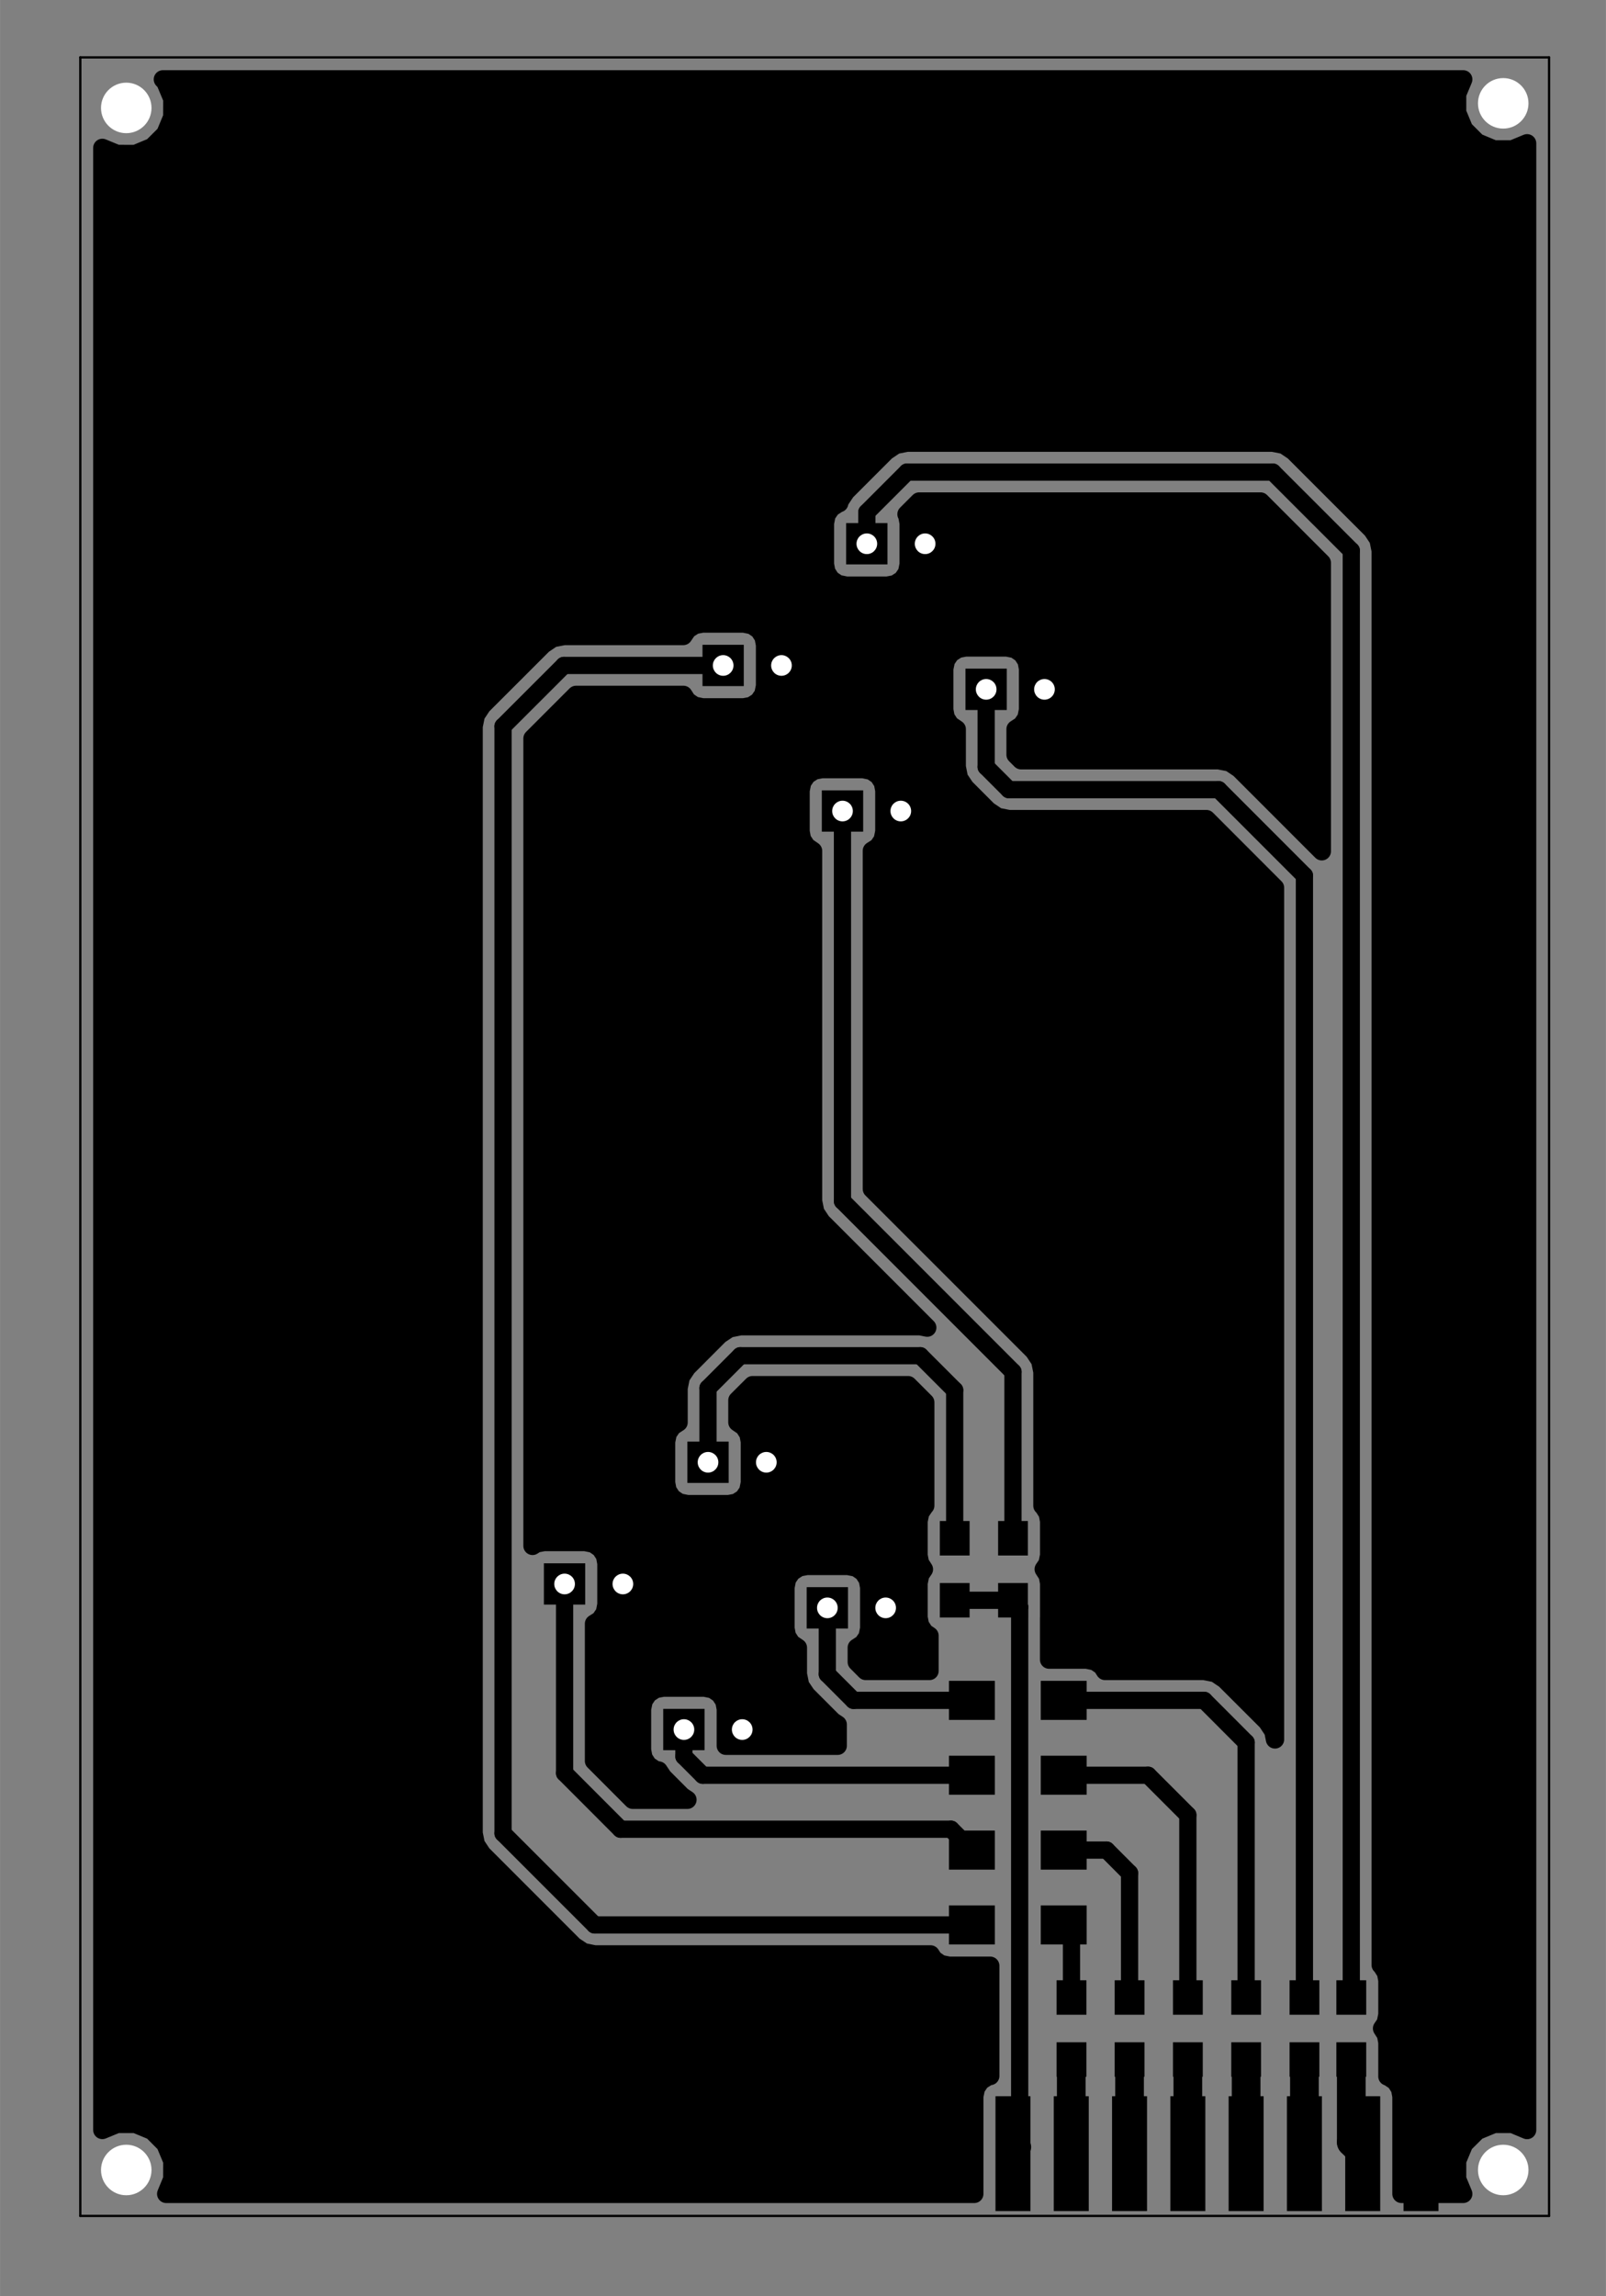<?xml version="1.0" standalone="no"?>
 <!DOCTYPE svg PUBLIC "-//W3C//DTD SVG 1.1//EN" 
 "http://www.w3.org/Graphics/SVG/1.1/DTD/svg11.dtd"> 
<svg xmlns="http://www.w3.org/2000/svg" version="1.1" 
    width="6.998cm" height="10cm" viewBox="0 0 27550 39370 ">
<rect x="0" y="0" width="27550" height="39370" fill="#808080" stroke="none"/>
<title>SVG Picture created as large_7segment-brd.svg date 2018/06/10 21:15:33 </title>
  <desc>Picture generated by PCBNEW </desc>
<g style="fill:#000000; fill-opacity:1;stroke:#000000; stroke-opacity:1;
stroke-linecap:round; stroke-linejoin:round; "
 transform="translate(0 0) scale(1 1)">
</g>
<g style="fill:#000000; fill-opacity:0.0; 
stroke:#000000; stroke-width:-0; stroke-opacity:1; 
stroke-linecap:round; stroke-linejoin:round;">
</g>
<g style="fill:#000000; fill-opacity:0.0; 
stroke:#000000; stroke-width:0; stroke-opacity:1; 
stroke-linecap:round; stroke-linejoin:round;">
</g>
<g style="fill:#000000; fill-opacity:1.0; 
stroke:#000000; stroke-width:0; stroke-opacity:1; 
stroke-linecap:round; stroke-linejoin:round;">
<polyline style="fill-rule:evenodd;"
points="14515,9677
14515,8968
15224,8968
15224,9677
14515,9677
" /> 
<circle cx="15870.1" cy="9322.83" r="354.331" /> 
</g>
<g style="fill:#000000; fill-opacity:1.0; 
stroke:#000000; stroke-width:39.37; stroke-opacity:1; 
stroke-linecap:round; stroke-linejoin:round;">
</g>
<g style="fill:#000000; fill-opacity:1.0; 
stroke:#000000; stroke-width:0; stroke-opacity:1; 
stroke-linecap:round; stroke-linejoin:round;">
<polyline style="fill-rule:evenodd;"
points="16562,12173
16562,11464
17271,11464
17271,12173
16562,12173
" /> 
<circle cx="17917.3" cy="11818.9" r="354.331" /> 
</g>
<g style="fill:#000000; fill-opacity:1.0; 
stroke:#000000; stroke-width:39.37; stroke-opacity:1; 
stroke-linecap:round; stroke-linejoin:round;">
</g>
<g style="fill:#000000; fill-opacity:1.0; 
stroke:#000000; stroke-width:0; stroke-opacity:1; 
stroke-linecap:round; stroke-linejoin:round;">
<polyline style="fill-rule:evenodd;"
points="13838,27921
13838,27212
14547,27212
14547,27921
13838,27921
" /> 
<circle cx="15192.9" cy="27566.9" r="354.331" /> 
</g>
<g style="fill:#000000; fill-opacity:1.0; 
stroke:#000000; stroke-width:39.37; stroke-opacity:1; 
stroke-linecap:round; stroke-linejoin:round;">
</g>
<g style="fill:#000000; fill-opacity:1.0; 
stroke:#000000; stroke-width:0; stroke-opacity:1; 
stroke-linecap:round; stroke-linejoin:round;">
<polyline style="fill-rule:evenodd;"
points="11377,30007
11377,29299
12086,29299
12086,30007
11377,30007
" /> 
<circle cx="12732.3" cy="29653.5" r="354.331" /> 
</g>
<g style="fill:#000000; fill-opacity:1.0; 
stroke:#000000; stroke-width:39.37; stroke-opacity:1; 
stroke-linecap:round; stroke-linejoin:round;">
</g>
<g style="fill:#000000; fill-opacity:1.0; 
stroke:#000000; stroke-width:0; stroke-opacity:1; 
stroke-linecap:round; stroke-linejoin:round;">
<polyline style="fill-rule:evenodd;"
points="9330,27511
9330,26803
10039,26803
10039,27511
9330,27511
" /> 
<circle cx="10685" cy="27157.5" r="354.331" /> 
</g>
<g style="fill:#000000; fill-opacity:1.0; 
stroke:#000000; stroke-width:39.37; stroke-opacity:1; 
stroke-linecap:round; stroke-linejoin:round;">
</g>
<g style="fill:#000000; fill-opacity:1.0; 
stroke:#000000; stroke-width:0; stroke-opacity:1; 
stroke-linecap:round; stroke-linejoin:round;">
<polyline style="fill-rule:evenodd;"
points="12051,11763
12051,11055
12759,11055
12759,11763
12051,11763
" /> 
<circle cx="13405.5" cy="11409.4" r="354.331" /> 
</g>
<g style="fill:#000000; fill-opacity:1.0; 
stroke:#000000; stroke-width:39.37; stroke-opacity:1; 
stroke-linecap:round; stroke-linejoin:round;">
</g>
<g style="fill:#000000; fill-opacity:1.0; 
stroke:#000000; stroke-width:0; stroke-opacity:1; 
stroke-linecap:round; stroke-linejoin:round;">
<polyline style="fill-rule:evenodd;"
points="14098,14259
14098,13551
14807,13551
14807,14259
14098,14259
" /> 
<circle cx="15452.8" cy="13905.5" r="354.331" /> 
</g>
<g style="fill:#000000; fill-opacity:1.0; 
stroke:#000000; stroke-width:39.37; stroke-opacity:1; 
stroke-linecap:round; stroke-linejoin:round;">
</g>
<g style="fill:#000000; fill-opacity:1.0; 
stroke:#000000; stroke-width:0; stroke-opacity:1; 
stroke-linecap:round; stroke-linejoin:round;">
<polyline style="fill-rule:evenodd;"
points="11791,25425
11791,24716
12500,24716
12500,25425
11791,25425
" /> 
<circle cx="13145.7" cy="25070.9" r="354.331" /> 
</g>
<g style="fill:#000000; fill-opacity:1.0; 
stroke:#000000; stroke-width:39.37; stroke-opacity:1; 
stroke-linecap:round; stroke-linejoin:round;">
</g>
<g style="fill:#000000; fill-opacity:1.0; 
stroke:#000000; stroke-width:0; stroke-opacity:1; 
stroke-linecap:round; stroke-linejoin:round;">
<polyline style="fill-rule:evenodd;"
points="24677,37909
24077,37909
24077,35940
24677,35940
24677,37909
" /> 
<polyline style="fill-rule:evenodd;"
points="23677,37909
23077,37909
23077,35940
23677,35940
23677,37909
" /> 
<polyline style="fill-rule:evenodd;"
points="22677,37909
22077,37909
22077,35940
22677,35940
22677,37909
" /> 
<polyline style="fill-rule:evenodd;"
points="21677,37909
21077,37909
21077,35940
21677,35940
21677,37909
" /> 
<polyline style="fill-rule:evenodd;"
points="20677,37909
20077,37909
20077,35940
20677,35940
20677,37909
" /> 
<polyline style="fill-rule:evenodd;"
points="19677,37909
19077,37909
19077,35940
19677,35940
19677,37909
" /> 
<polyline style="fill-rule:evenodd;"
points="18677,37909
18077,37909
18077,35940
18677,35940
18677,37909
" /> 
<polyline style="fill-rule:evenodd;"
points="17677,37909
17077,37909
17077,35940
17677,35940
17677,37909
" /> 
<polyline style="fill-rule:evenodd;"
points="23437,35606
22925,35606
22925,35015
23437,35015
23437,35606
" /> 
<polyline style="fill-rule:evenodd;"
points="23437,34543
22925,34543
22925,33952
23437,33952
23437,34543
" /> 
<polyline style="fill-rule:evenodd;"
points="22633,35606
22122,35606
22122,35015
22633,35015
22633,35606
" /> 
<polyline style="fill-rule:evenodd;"
points="22633,34543
22122,34543
22122,33952
22633,33952
22633,34543
" /> 
<polyline style="fill-rule:evenodd;"
points="21633,35606
21122,35606
21122,35015
21633,35015
21633,35606
" /> 
<polyline style="fill-rule:evenodd;"
points="21633,34543
21122,34543
21122,33952
21633,33952
21633,34543
" /> 
<polyline style="fill-rule:evenodd;"
points="20633,35606
20122,35606
20122,35015
20633,35015
20633,35606
" /> 
<polyline style="fill-rule:evenodd;"
points="20633,34543
20122,34543
20122,33952
20633,33952
20633,34543
" /> 
<polyline style="fill-rule:evenodd;"
points="19633,35606
19122,35606
19122,35015
19633,35015
19633,35606
" /> 
<polyline style="fill-rule:evenodd;"
points="19633,34543
19122,34543
19122,33952
19633,33952
19633,34543
" /> 
<polyline style="fill-rule:evenodd;"
points="18637,35606
18125,35606
18125,35015
18637,35015
18637,35606
" /> 
<polyline style="fill-rule:evenodd;"
points="18637,34543
18125,34543
18125,33952
18637,33952
18637,34543
" /> 
<polyline style="fill-rule:evenodd;"
points="17633,27732
17122,27732
17122,27141
17633,27141
17633,27732
" /> 
<polyline style="fill-rule:evenodd;"
points="17633,26669
17122,26669
17122,26078
17633,26078
17633,26669
" /> 
<polyline style="fill-rule:evenodd;"
points="16633,27732
16122,27732
16122,27141
16633,27141
16633,27732
" /> 
<polyline style="fill-rule:evenodd;"
points="16633,26669
16122,26669
16122,26078
16633,26078
16633,26669
" /> 
<polyline style="fill-rule:evenodd;"
points="16279,29488
16279,28818
17066,28818
17066,29488
16279,29488
" /> 
<polyline style="fill-rule:evenodd;"
points="17854,29488
17854,28818
18641,28818
18641,29488
17854,29488
" /> 
<polyline style="fill-rule:evenodd;"
points="16279,30771
16279,30102
17066,30102
17066,30771
16279,30771
" /> 
<polyline style="fill-rule:evenodd;"
points="17854,30771
17854,30102
18641,30102
18641,30771
17854,30771
" /> 
<polyline style="fill-rule:evenodd;"
points="16279,32055
16279,31385
17066,31385
17066,32055
16279,32055
" /> 
<polyline style="fill-rule:evenodd;"
points="17854,32055
17854,31385
18641,31385
18641,32055
17854,32055
" /> 
<polyline style="fill-rule:evenodd;"
points="16279,33338
16279,32669
17066,32669
17066,33338
16279,33338
" /> 
<polyline style="fill-rule:evenodd;"
points="17854,33338
17854,32669
18641,32669
18641,33338
17854,33338
" /> 
</g>
<g style="fill:#000000; fill-opacity:1.0; 
stroke:#000000; stroke-width:393.701; stroke-opacity:1; 
stroke-linecap:round; stroke-linejoin:round;">
</g>
<g style="fill:#000000; fill-opacity:0.0; 
stroke:#000000; stroke-width:393.701; stroke-opacity:1; 
stroke-linecap:round; stroke-linejoin:round;">
<path d="M17976 11759
L17917 11818
" />
</g>
<g style="fill:#000000; fill-opacity:0.0; 
stroke:#000000; stroke-width:295.276; stroke-opacity:1; 
stroke-linecap:round; stroke-linejoin:round;">
<path d="M23181 9440
L21834 8094
" />
<path d="M21834 8094
L15559 8094
" />
<path d="M23181 34248
L23181 9440
" />
<path d="M14870 9322
L14870 8783
" />
<path d="M14870 8783
L15559 8094
" />
<path d="M22377 15011
L20905 13539
" />
<path d="M20905 13539
L17307 13539
" />
<path d="M22377 34248
L22377 15011
" />
<path d="M16917 11818
L16917 13149
" />
<path d="M16917 13149
L17307 13539
" />
<path d="M16673 29153
L14641 29153
" />
<path d="M14641 29153
L14192 28704
" />
<path d="M14192 28704
L14192 27566
" />
<path d="M16673 30437
L12055 30437
" />
<path d="M11732 30114
L12055 30437
" />
<path d="M11732 29653
L11732 30114
" />
<path d="M16673 31720
L16314 31362
" />
<path d="M16314 31362
L10645 31362
" />
<path d="M10645 31362
L9685 30401
" />
<path d="M9685 30401
L9685 27157
" />
<path d="M10200 33003
L8629 31433
" />
<path d="M8629 31433
L8629 12452
" />
<path d="M16673 33003
L10200 33003
" />
<path d="M8629 12452
L9673 11409
" />
<path d="M9673 11409
L12405 11409
" />
<path d="M17377 23519
L14452 20594
" />
<path d="M14452 20594
L14452 13905
" />
<path d="M17377 26374
L17377 23519
" />
</g>
<g style="fill:#000000; fill-opacity:0.0; 
stroke:#000000; stroke-width:492.126; stroke-opacity:1; 
stroke-linecap:round; stroke-linejoin:round;">
<path d="M14437 13905
L14452 13905
" />
</g>
<g style="fill:#000000; fill-opacity:0.0; 
stroke:#000000; stroke-width:295.276; stroke-opacity:1; 
stroke-linecap:round; stroke-linejoin:round;">
<path d="M15787 23244
L12700 23244
" />
<path d="M16377 26374
L16377 23834
" />
<path d="M16377 23834
L15787 23244
" />
<path d="M12700 23244
L12145 23799
" />
<path d="M12145 23799
L12145 25070
" />
</g>
<g style="fill:#000000; fill-opacity:0.0; 
stroke:#000000; stroke-width:492.126; stroke-opacity:1; 
stroke-linecap:round; stroke-linejoin:round;">
<path d="M16377 26374
L16377 26334
" />
<path d="M23377 36925
L23181 36728
" />
<path d="M23181 36728
L23181 35311
" />
<path d="M22377 36925
L22377 35311
" />
<path d="M21377 36925
L21377 35311
" />
<path d="M20377 36925
L20377 35311
" />
<path d="M19377 36925
L19377 35311
" />
<path d="M18377 36925
L18377 35314
" />
<path d="M18377 35314
L18381 35311
" />
</g>
<g style="fill:#000000; fill-opacity:0.0; 
stroke:#000000; stroke-width:393.701; stroke-opacity:1; 
stroke-linecap:round; stroke-linejoin:round;">
<path d="M17377 36925
L17492 36811
" />
</g>
<g style="fill:#000000; fill-opacity:0.0; 
stroke:#000000; stroke-width:295.276; stroke-opacity:1; 
stroke-linecap:round; stroke-linejoin:round;">
<path d="M17492 36811
L17492 27551
" />
<path d="M17492 27551
L17377 27437
" />
<path d="M17377 27437
L16377 27437
" />
<path d="M21377 29874
L20657 29153
" />
<path d="M20657 29153
L18248 29153
" />
<path d="M21377 34248
L21377 29874
" />
<path d="M20377 31118
L19696 30437
" />
<path d="M19696 30437
L18248 30437
" />
<path d="M20377 34248
L20377 31118
" />
<path d="M19377 32114
L18984 31720
" />
<path d="M18984 31720
L18248 31720
" />
<path d="M19377 34248
L19377 32114
" />
<path d="M18381 34248
L18381 33137
" />
</g>
<g style="fill:#000000; fill-opacity:0.0; 
stroke:#000000; stroke-width:393.701; stroke-opacity:1; 
stroke-linecap:round; stroke-linejoin:round;">
<path d="M18381 33137
L18248 33003
" />
</g>
<g style="fill:#000000; fill-opacity:1.0; 
stroke:#000000; stroke-width:314.961; stroke-opacity:1; 
stroke-linecap:round; stroke-linejoin:round;">
<polyline style="fill-rule:evenodd;"
points="24996,1613
24996,1928
25116,2218
25339,2441
25629,2562
25943,2562
26197,2457
26197,36519
25945,36414
25630,36414
25340,36534
25117,36756
24996,37046
24996,37361
25101,37614
24042,37614
24042,35940
24017,35808
23939,35686
23819,35605
23801,35601
23801,35015
23776,34883
23709,34778
23772,34685
23801,34543
23801,33952
23776,33820
23698,33698
23686,33690
23686,9440
23647,9247
23538,9083
22191,7737
22027,7627
21834,7589
15559,7589
15365,7627
15201,7737
14512,8426
14403,8590
14396,8626
14383,8628
14261,8707
14179,8826
14151,8968
14151,9677
14176,9809
14254,9931
14373,10012
14515,10041
15224,10041
15356,10016
15478,9938
15560,9818
15588,9677
15588,8968
15563,8836
15551,8816
15768,8599
21625,8599
22675,9650
22675,14595
21262,13182
21213,13149
21098,13072
20905,13034
17516,13034
17422,12940
17422,12501
17525,12434
17607,12315
17636,12173
17636,11464
17611,11332
17532,11210
17413,11128
17271,11100
16562,11100
16430,11125
16308,11203
16227,11322
16198,11464
16198,12173
16223,12305
16301,12427
16412,12502
16412,13149
16450,13342
16514,13438
16560,13506
16949,13896
17113,14006
17307,14044
20696,14044
21872,15221
21872,29822
21844,29680
21735,29516
21014,28796
20996,28784
20850,28686
20657,28648
18956,28648
18902,28564
18783,28483
18641,28454
17997,28454
17997,27737
17998,27732
17998,27141
17973,27009
17905,26904
17969,26811
17998,26669
17998,26078
17973,25946
17895,25824
17883,25816
17883,23519
17844,23326
17735,23162
14957,20385
14957,14587
15061,14521
15142,14401
15171,14259
15171,13551
15146,13418
15068,13297
14948,13215
14807,13186
14098,13186
13965,13211
13844,13289
13762,13409
13733,13551
13733,14259
13758,14392
13837,14513
13947,14589
13947,20594
13986,20787
14095,20951
15906,22762
15787,22738
12700,22738
12507,22777
12343,22886
11788,23442
11679,23605
11640,23799
11640,24388
11537,24455
11455,24574
11426,24716
11426,25425
11451,25557
11530,25679
11649,25760
11791,25789
12500,25789
12632,25764
12754,25686
12835,25567
12864,25425
12864,24716
12839,24584
12761,24462
12650,24386
12650,24008
12910,23749
15578,23749
15872,24043
15872,25814
15867,25817
15786,25936
15757,26078
15757,26669
15782,26801
15849,26906
15786,26999
15757,27141
15757,27732
15782,27864
15860,27986
15945,28044
15945,28648
14850,28648
14698,28495
14698,28249
14801,28182
14883,28063
14911,27921
14911,27212
14886,27080
14808,26958
14689,26876
14547,26848
13838,26848
13706,26873
13584,26951
13502,27070
13474,27212
13474,27921
13499,28053
13577,28175
13687,28250
13687,28704
13726,28898
13769,28963
13835,29061
14284,29510
14370,29567
14370,29931
12451,29931
12451,29299
12426,29166
12347,29045
12228,28963
12086,28934
11377,28934
11245,28959
11123,29037
11042,29157
11013,29299
11013,30007
11038,30140
11116,30262
11236,30343
11298,30356
11375,30471
11697,30794
11792,30857
10854,30857
10190,30192
10190,27839
10293,27773
10375,27653
10403,27511
10403,26803
10378,26670
10300,26549
10181,26467
10039,26438
9330,26438
9198,26463
9135,26504
9135,12661
9882,11914
11723,11914
11789,12017
11909,12099
12051,12128
12759,12128
12892,12103
13013,12025
13095,11905
13124,11763
13124,11055
13099,10922
13021,10800
12901,10719
12759,10690
12051,10690
11918,10715
11797,10793
11721,10904
9673,10904
9479,10942
9316,11052
8272,12095
8163,12259
8124,12452
8124,31433
8163,31626
8177,31647
8272,31790
9843,33361
10007,33470
10200,33509
15964,33509
16018,33592
16137,33674
16279,33703
16987,33703
16987,35593
16945,35601
16823,35679
16742,35799
16713,35940
16713,37614
2851,37614
2955,37362
2956,37048
2835,36757
2613,36534
2323,36414
2008,36414
1755,36518
1755,2536
2007,2640
2321,2641
2612,2520
2835,2298
2955,2008
2956,1693
2835,1403
2794,1361
25101,1361
24996,1613
" /> 
</g>
<g style="fill:#FFFFFF; fill-opacity:1.0; 
stroke:#FFFFFF; stroke-width:314.961; stroke-opacity:1; 
stroke-linecap:round; stroke-linejoin:round;">
</g>
<g style="fill:#FFFFFF; fill-opacity:1.0; 
stroke:#FFFFFF; stroke-width:0; stroke-opacity:1; 
stroke-linecap:round; stroke-linejoin:round;">
<circle cx="25787.4" cy="37204.7" r="433.071" /> 
</g>
<g style="fill:#FFFFFF; fill-opacity:1.0; 
stroke:#FFFFFF; stroke-width:39.37; stroke-opacity:1; 
stroke-linecap:round; stroke-linejoin:round;">
</g>
<g style="fill:#FFFFFF; fill-opacity:1.0; 
stroke:#FFFFFF; stroke-width:0; stroke-opacity:1; 
stroke-linecap:round; stroke-linejoin:round;">
<circle cx="2165.35" cy="37204.7" r="433.071" /> 
</g>
<g style="fill:#FFFFFF; fill-opacity:1.0; 
stroke:#FFFFFF; stroke-width:39.37; stroke-opacity:1; 
stroke-linecap:round; stroke-linejoin:round;">
</g>
<g style="fill:#FFFFFF; fill-opacity:1.0; 
stroke:#FFFFFF; stroke-width:0; stroke-opacity:1; 
stroke-linecap:round; stroke-linejoin:round;">
<circle cx="25787.4" cy="1771.65" r="433.071" /> 
</g>
<g style="fill:#FFFFFF; fill-opacity:1.0; 
stroke:#FFFFFF; stroke-width:39.37; stroke-opacity:1; 
stroke-linecap:round; stroke-linejoin:round;">
</g>
<g style="fill:#FFFFFF; fill-opacity:1.0; 
stroke:#FFFFFF; stroke-width:0; stroke-opacity:1; 
stroke-linecap:round; stroke-linejoin:round;">
<circle cx="14870.1" cy="9322.83" r="177.165" /> 
</g>
<g style="fill:#FFFFFF; fill-opacity:1.0; 
stroke:#FFFFFF; stroke-width:39.37; stroke-opacity:1; 
stroke-linecap:round; stroke-linejoin:round;">
</g>
<g style="fill:#FFFFFF; fill-opacity:1.0; 
stroke:#FFFFFF; stroke-width:0; stroke-opacity:1; 
stroke-linecap:round; stroke-linejoin:round;">
<circle cx="15870.1" cy="9322.83" r="177.165" /> 
</g>
<g style="fill:#FFFFFF; fill-opacity:1.0; 
stroke:#FFFFFF; stroke-width:39.37; stroke-opacity:1; 
stroke-linecap:round; stroke-linejoin:round;">
</g>
<g style="fill:#FFFFFF; fill-opacity:1.0; 
stroke:#FFFFFF; stroke-width:0; stroke-opacity:1; 
stroke-linecap:round; stroke-linejoin:round;">
<circle cx="16917.3" cy="11818.9" r="177.165" /> 
</g>
<g style="fill:#FFFFFF; fill-opacity:1.0; 
stroke:#FFFFFF; stroke-width:39.37; stroke-opacity:1; 
stroke-linecap:round; stroke-linejoin:round;">
</g>
<g style="fill:#FFFFFF; fill-opacity:1.0; 
stroke:#FFFFFF; stroke-width:0; stroke-opacity:1; 
stroke-linecap:round; stroke-linejoin:round;">
<circle cx="17917.3" cy="11818.9" r="177.165" /> 
</g>
<g style="fill:#FFFFFF; fill-opacity:1.0; 
stroke:#FFFFFF; stroke-width:39.37; stroke-opacity:1; 
stroke-linecap:round; stroke-linejoin:round;">
</g>
<g style="fill:#FFFFFF; fill-opacity:1.0; 
stroke:#FFFFFF; stroke-width:0; stroke-opacity:1; 
stroke-linecap:round; stroke-linejoin:round;">
<circle cx="14192.9" cy="27566.9" r="177.165" /> 
</g>
<g style="fill:#FFFFFF; fill-opacity:1.0; 
stroke:#FFFFFF; stroke-width:39.37; stroke-opacity:1; 
stroke-linecap:round; stroke-linejoin:round;">
</g>
<g style="fill:#FFFFFF; fill-opacity:1.0; 
stroke:#FFFFFF; stroke-width:0; stroke-opacity:1; 
stroke-linecap:round; stroke-linejoin:round;">
<circle cx="15192.9" cy="27566.9" r="177.165" /> 
</g>
<g style="fill:#FFFFFF; fill-opacity:1.0; 
stroke:#FFFFFF; stroke-width:39.37; stroke-opacity:1; 
stroke-linecap:round; stroke-linejoin:round;">
</g>
<g style="fill:#FFFFFF; fill-opacity:1.0; 
stroke:#FFFFFF; stroke-width:0; stroke-opacity:1; 
stroke-linecap:round; stroke-linejoin:round;">
<circle cx="11732.3" cy="29653.5" r="177.165" /> 
</g>
<g style="fill:#FFFFFF; fill-opacity:1.0; 
stroke:#FFFFFF; stroke-width:39.37; stroke-opacity:1; 
stroke-linecap:round; stroke-linejoin:round;">
</g>
<g style="fill:#FFFFFF; fill-opacity:1.0; 
stroke:#FFFFFF; stroke-width:0; stroke-opacity:1; 
stroke-linecap:round; stroke-linejoin:round;">
<circle cx="12732.3" cy="29653.5" r="177.165" /> 
</g>
<g style="fill:#FFFFFF; fill-opacity:1.0; 
stroke:#FFFFFF; stroke-width:39.37; stroke-opacity:1; 
stroke-linecap:round; stroke-linejoin:round;">
</g>
<g style="fill:#FFFFFF; fill-opacity:1.0; 
stroke:#FFFFFF; stroke-width:0; stroke-opacity:1; 
stroke-linecap:round; stroke-linejoin:round;">
<circle cx="9685.04" cy="27157.5" r="177.165" /> 
</g>
<g style="fill:#FFFFFF; fill-opacity:1.0; 
stroke:#FFFFFF; stroke-width:39.37; stroke-opacity:1; 
stroke-linecap:round; stroke-linejoin:round;">
</g>
<g style="fill:#FFFFFF; fill-opacity:1.0; 
stroke:#FFFFFF; stroke-width:0; stroke-opacity:1; 
stroke-linecap:round; stroke-linejoin:round;">
<circle cx="10685" cy="27157.5" r="177.165" /> 
</g>
<g style="fill:#FFFFFF; fill-opacity:1.0; 
stroke:#FFFFFF; stroke-width:39.37; stroke-opacity:1; 
stroke-linecap:round; stroke-linejoin:round;">
</g>
<g style="fill:#FFFFFF; fill-opacity:1.0; 
stroke:#FFFFFF; stroke-width:0; stroke-opacity:1; 
stroke-linecap:round; stroke-linejoin:round;">
<circle cx="12405.5" cy="11409.4" r="177.165" /> 
</g>
<g style="fill:#FFFFFF; fill-opacity:1.0; 
stroke:#FFFFFF; stroke-width:39.37; stroke-opacity:1; 
stroke-linecap:round; stroke-linejoin:round;">
</g>
<g style="fill:#FFFFFF; fill-opacity:1.0; 
stroke:#FFFFFF; stroke-width:0; stroke-opacity:1; 
stroke-linecap:round; stroke-linejoin:round;">
<circle cx="13405.5" cy="11409.4" r="177.165" /> 
</g>
<g style="fill:#FFFFFF; fill-opacity:1.0; 
stroke:#FFFFFF; stroke-width:39.37; stroke-opacity:1; 
stroke-linecap:round; stroke-linejoin:round;">
</g>
<g style="fill:#FFFFFF; fill-opacity:1.0; 
stroke:#FFFFFF; stroke-width:0; stroke-opacity:1; 
stroke-linecap:round; stroke-linejoin:round;">
<circle cx="14452.8" cy="13905.5" r="177.165" /> 
</g>
<g style="fill:#FFFFFF; fill-opacity:1.0; 
stroke:#FFFFFF; stroke-width:39.37; stroke-opacity:1; 
stroke-linecap:round; stroke-linejoin:round;">
</g>
<g style="fill:#FFFFFF; fill-opacity:1.0; 
stroke:#FFFFFF; stroke-width:0; stroke-opacity:1; 
stroke-linecap:round; stroke-linejoin:round;">
<circle cx="15452.8" cy="13905.5" r="177.165" /> 
</g>
<g style="fill:#FFFFFF; fill-opacity:1.0; 
stroke:#FFFFFF; stroke-width:39.37; stroke-opacity:1; 
stroke-linecap:round; stroke-linejoin:round;">
</g>
<g style="fill:#FFFFFF; fill-opacity:1.0; 
stroke:#FFFFFF; stroke-width:0; stroke-opacity:1; 
stroke-linecap:round; stroke-linejoin:round;">
<circle cx="12145.7" cy="25070.9" r="177.165" /> 
</g>
<g style="fill:#FFFFFF; fill-opacity:1.0; 
stroke:#FFFFFF; stroke-width:39.37; stroke-opacity:1; 
stroke-linecap:round; stroke-linejoin:round;">
</g>
<g style="fill:#FFFFFF; fill-opacity:1.0; 
stroke:#FFFFFF; stroke-width:0; stroke-opacity:1; 
stroke-linecap:round; stroke-linejoin:round;">
<circle cx="13145.7" cy="25070.9" r="177.165" /> 
</g>
<g style="fill:#FFFFFF; fill-opacity:1.0; 
stroke:#FFFFFF; stroke-width:39.37; stroke-opacity:1; 
stroke-linecap:round; stroke-linejoin:round;">
</g>
<g style="fill:#FFFFFF; fill-opacity:1.0; 
stroke:#FFFFFF; stroke-width:0; stroke-opacity:1; 
stroke-linecap:round; stroke-linejoin:round;">
<circle cx="2165.35" cy="1850.39" r="433.071" /> 
</g>
<g style="fill:#FFFFFF; fill-opacity:1.0; 
stroke:#FFFFFF; stroke-width:39.37; stroke-opacity:1; 
stroke-linecap:round; stroke-linejoin:round;">
</g>
<g style="fill:#000000; fill-opacity:1.0; 
stroke:#000000; stroke-width:39.37; stroke-opacity:1; 
stroke-linecap:round; stroke-linejoin:round;">
</g>
<g style="fill:#000000; fill-opacity:0.0; 
stroke:#000000; stroke-width:39.37; stroke-opacity:1; 
stroke-linecap:round; stroke-linejoin:round;">
<path d="M26574 37992
L26574 984
" />
<path d="M1377 37992
L26574 37992
" />
<path d="M1377 984
L1377 37992
" />
<path d="M26574 984
L1377 984
" />
</g> 
</svg>
